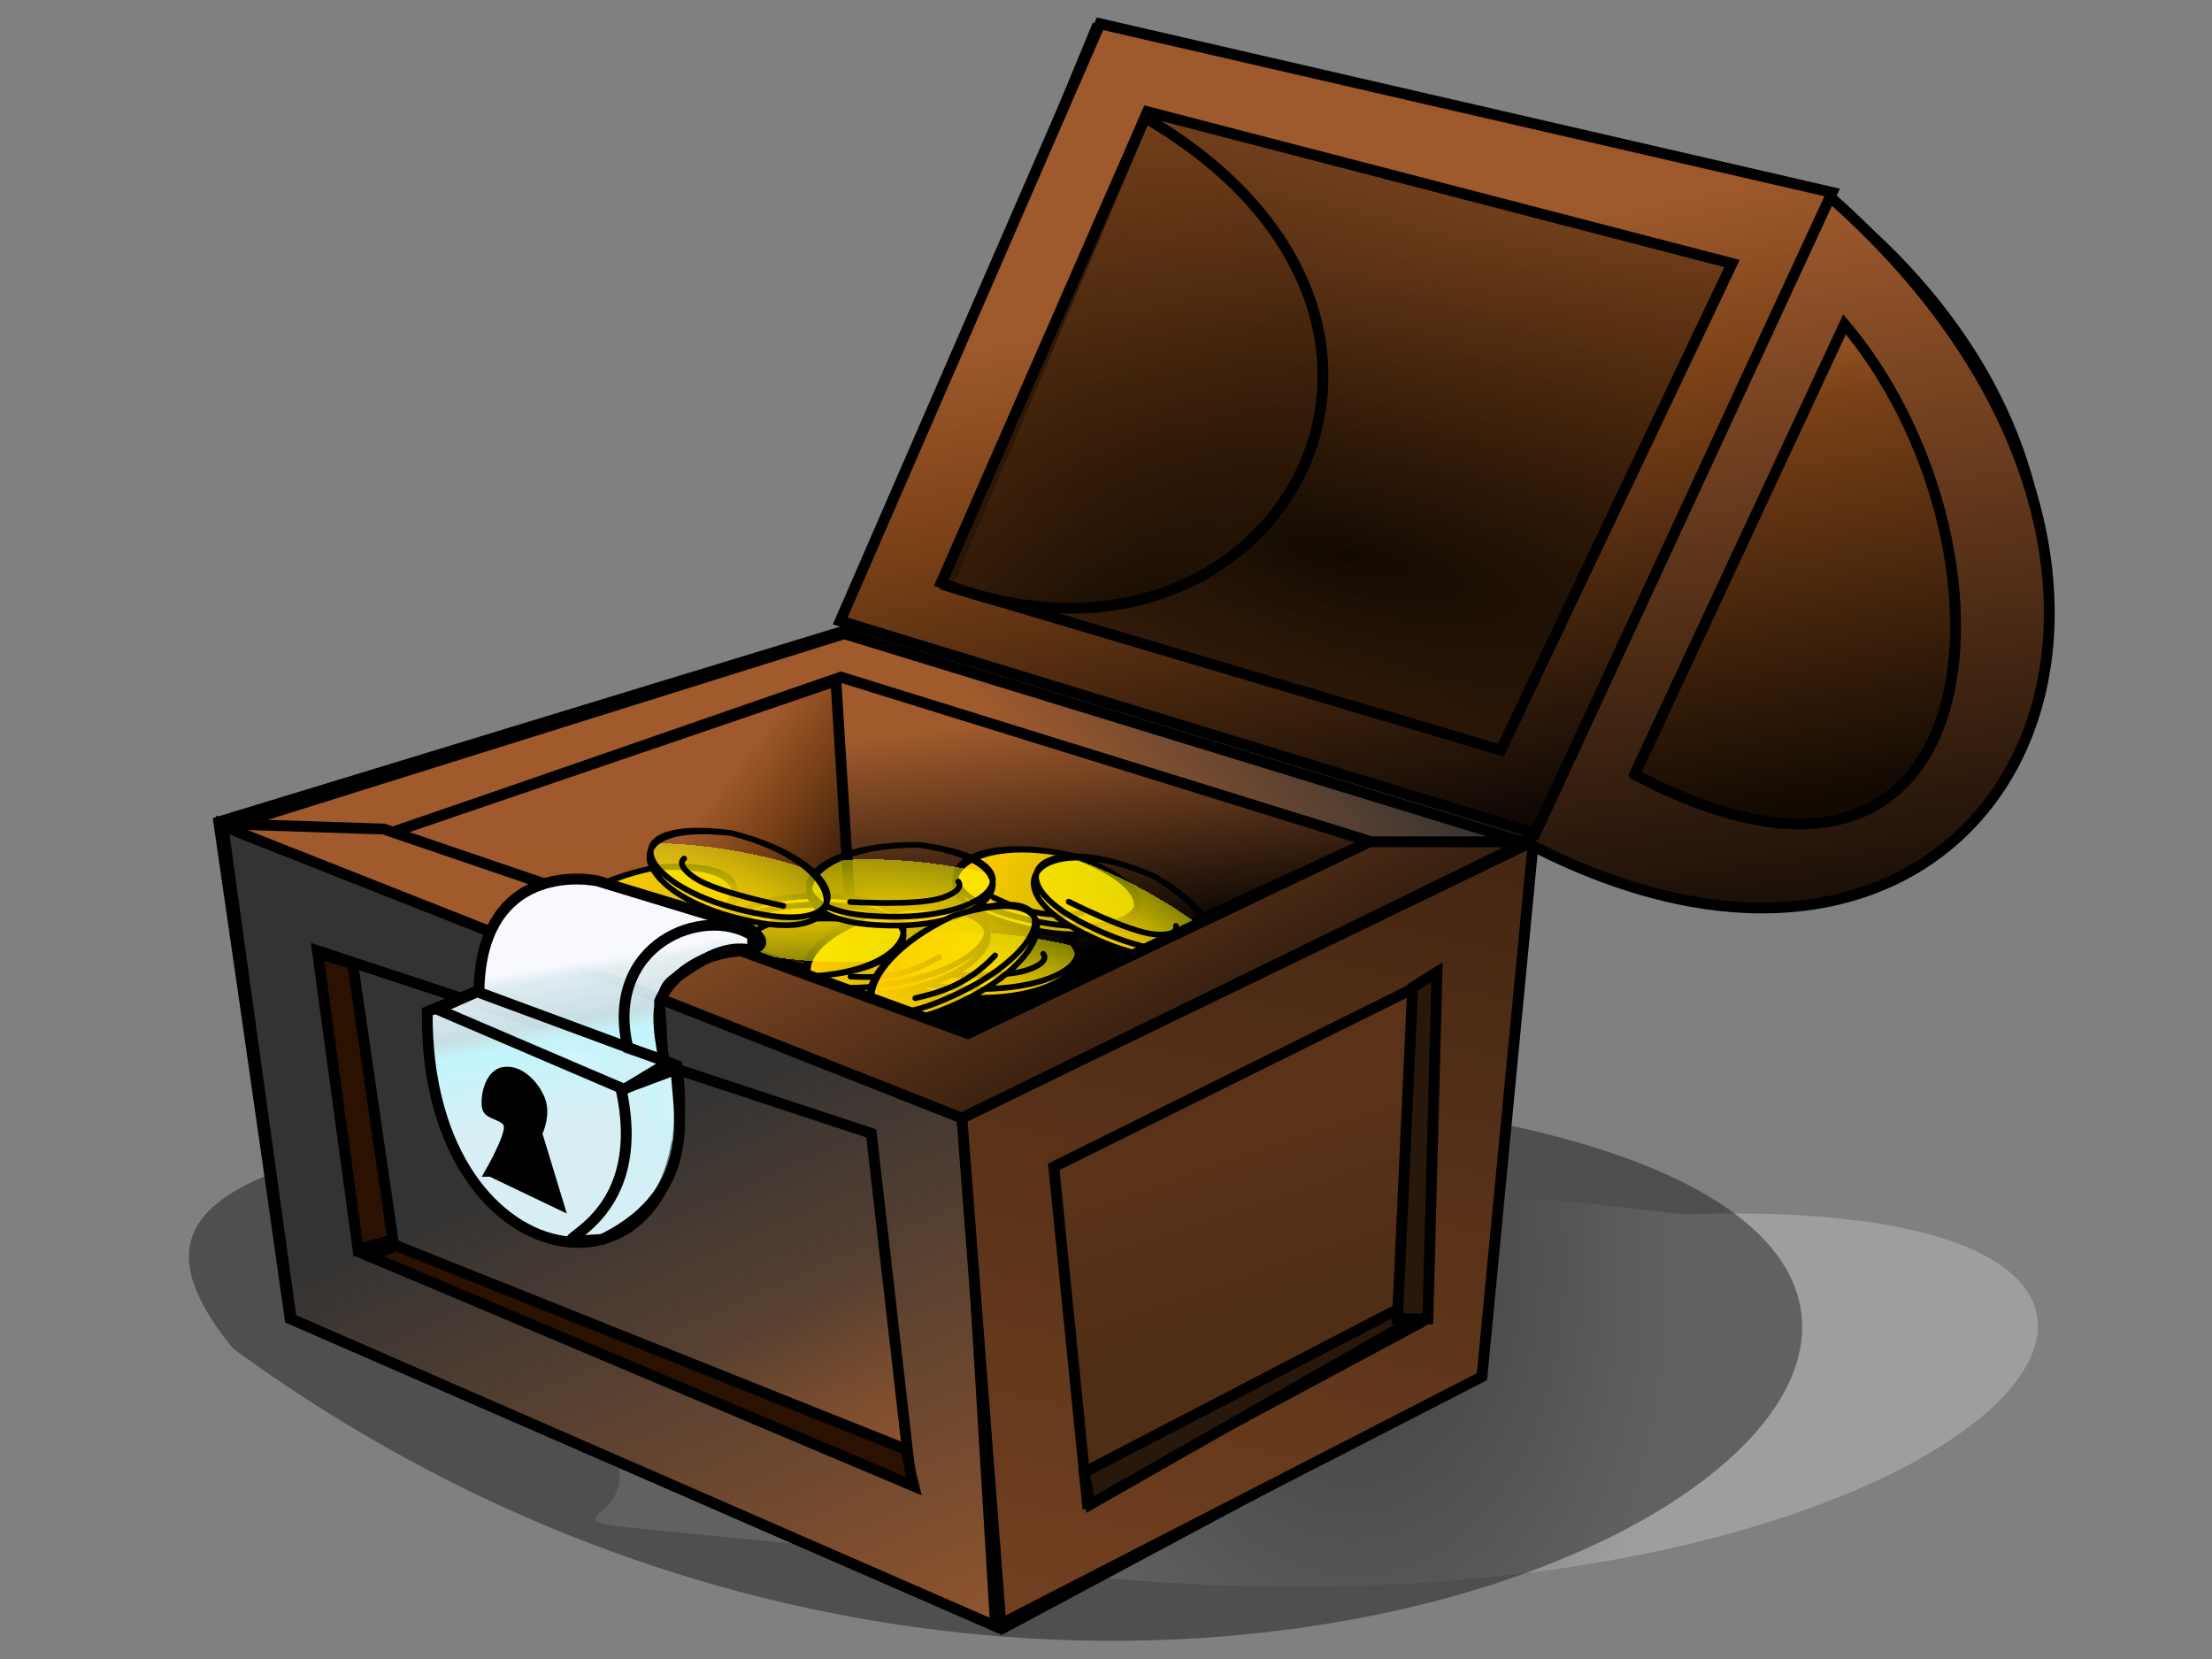 <?xml version="1.0" encoding="UTF-8" standalone="no"?>
<!-- Created with Inkscape (http://www.inkscape.org/) -->

<svg
   xmlns:dc="http://purl.org/dc/elements/1.1/"
   xmlns:cc="http://creativecommons.org/ns#"
   xmlns:rdf="http://www.w3.org/1999/02/22-rdf-syntax-ns#"
   xmlns:svg="http://www.w3.org/2000/svg"
   xmlns="http://www.w3.org/2000/svg"
   xmlns:xlink="http://www.w3.org/1999/xlink"
   xmlns:sodipodi="http://sodipodi.sourceforge.net/DTD/sodipodi-0.dtd"
   xmlns:inkscape="http://www.inkscape.org/namespaces/inkscape"
   width="800"
   height="600"
   id="svg5152"
   version="1.1"
   inkscape:version="0.48.2 r9819"
   sodipodi:docname="LogoScha.svg">
  <rect width="100%" height="100%" fill="#808080" stroke="none"/>
  <defs
     id="definitions">
    <linearGradient
       id="linearGradient4230">
      <stop
         style="stop-color:black;stop-opacity:1"
         offset="0"
         id="stop4232" />
      <stop
         style="stop-color:white;stop-opacity:1"
         offset="1"
         id="stop4234" />
    </linearGradient>
    <linearGradient
       inkscape:collect="always"
       id="linearGradient3900">
      <stop
         style="stop-color:#a05a2c;stop-opacity:1;"
         offset="0"
         id="stop3902" />
      <stop
         style="stop-color:#a05a2c;stop-opacity:0;"
         offset="1"
         id="stop3904" />
    </linearGradient>
    <linearGradient
       inkscape:collect="always"
       id="linearGradient3868">
      <stop
         style="stop-color:#a05a2c;stop-opacity:1;"
         offset="0"
         id="stop3870" />
      <stop
         style="stop-color:#3b2110;stop-opacity:1"
         offset="1"
         id="stop3872" />
    </linearGradient>
    <linearGradient
       inkscape:collect="always"
       id="linearGradient3876">
      <stop
         style="stop-color:#593218;stop-opacity:1"
         offset="0"
         id="stop3878" />
      <stop
         style="stop-color:#502e15;stop-opacity:1"
         offset="1"
         id="stop3880" />
    </linearGradient>
    <linearGradient
       inkscape:collect="always"
       id="linearGradient3892">
      <stop
         style="stop-color:#a05a2c;stop-opacity:1;"
         offset="0"
         id="stop3894" />
      <stop
         style="stop-color:#a05a2c;stop-opacity:0;"
         offset="1"
         id="stop3896" />
    </linearGradient>
    <linearGradient
       inkscape:collect="always"
       id="linearGradient3852">
      <stop
         style="stop-color:#a05a2c;stop-opacity:1;"
         offset="0"
         id="stop3854" />
      <stop
         style="stop-color:#a05a2c;stop-opacity:0;"
         offset="1"
         id="stop3856" />
    </linearGradient>
    <linearGradient
       inkscape:collect="always"
       id="linearGradient3844">
      <stop
         style="stop-color:#a05a2c;stop-opacity:1;"
         offset="0"
         id="stop3846" />
      <stop
         style="stop-color:black;stop-opacity:1"
         offset="1"
         id="stop3848" />
    </linearGradient>
    <linearGradient
       id="linearGradient3950">
      <stop
         style="stop-color:#000002;stop-opacity:1;"
         offset="0"
         id="stop3952" />
      <stop
         style="stop-color:#7a4116;stop-opacity:1;"
         offset="0.701"
         id="stop3954" />
      <stop
         id="stop3956"
         offset="1"
         style="stop-color:#a05a2c;stop-opacity:0.983;" />
    </linearGradient>
    <linearGradient
       id="linearGradient4098">
      <stop
         style="stop-color:#ffcb00;stop-opacity:1;"
         offset="0"
         id="stop4100" />
      <stop
         id="stop4110"
         offset="1"
         style="stop-color:yellow;stop-opacity:0.498;" />
      <stop
         style="stop-color:yellow;stop-opacity:0;"
         offset="1"
         id="stop4102" />
    </linearGradient>
    <linearGradient
       id="linearGradient4116">
      <stop
         id="stop4118"
         offset="0"
         style="stop-color:#ffcb00;stop-opacity:1;" />
      <stop
         style="stop-color:yellow;stop-opacity:0.498;"
         offset="1"
         id="stop4120" />
      <stop
         id="stop4122"
         offset="1"
         style="stop-color:yellow;stop-opacity:1" />
    </linearGradient>
    <linearGradient
       id="linearGradient4670">
      <stop
         id="stop4672"
         offset="0"
         style="stop-color:#ffcb00;stop-opacity:1;" />
      <stop
         style="stop-color:yellow;stop-opacity:0.498;"
         offset="1"
         id="stop4674" />
      <stop
         id="stop4676"
         offset="1"
         style="stop-color:yellow;stop-opacity:1" />
    </linearGradient>
    <linearGradient
       id="linearGradient4679">
      <stop
         style="stop-color:#ffcb00;stop-opacity:1;"
         offset="0"
         id="stop4681" />
      <stop
         id="stop4683"
         offset="1"
         style="stop-color:yellow;stop-opacity:0.498;" />
      <stop
         style="stop-color:yellow;stop-opacity:0;"
         offset="1"
         id="stop4685" />
    </linearGradient>
    <linearGradient
       id="linearGradient4688">
      <stop
         id="stop4690"
         offset="0"
         style="stop-color:#ffcb00;stop-opacity:1;" />
      <stop
         style="stop-color:yellow;stop-opacity:0.498;"
         offset="1"
         id="stop4692" />
      <stop
         id="stop4694"
         offset="1"
         style="stop-color:yellow;stop-opacity:1" />
    </linearGradient>
    <linearGradient
       id="linearGradient4697">
      <stop
         style="stop-color:#ffcb00;stop-opacity:1;"
         offset="0"
         id="stop4699" />
      <stop
         id="stop4701"
         offset="1"
         style="stop-color:yellow;stop-opacity:0.498;" />
      <stop
         style="stop-color:yellow;stop-opacity:0;"
         offset="1"
         id="stop4703" />
    </linearGradient>
    <linearGradient
       id="linearGradient4706">
      <stop
         id="stop4708"
         offset="0"
         style="stop-color:#ffcb00;stop-opacity:1;" />
      <stop
         style="stop-color:yellow;stop-opacity:0.498;"
         offset="1"
         id="stop4710" />
      <stop
         id="stop4712"
         offset="1"
         style="stop-color:yellow;stop-opacity:1" />
    </linearGradient>
    <linearGradient
       id="linearGradient4715">
      <stop
         style="stop-color:#ffcb00;stop-opacity:1;"
         offset="0"
         id="stop4717" />
      <stop
         id="stop4719"
         offset="1"
         style="stop-color:yellow;stop-opacity:0.498;" />
      <stop
         style="stop-color:yellow;stop-opacity:0;"
         offset="1"
         id="stop4721" />
    </linearGradient>
    <linearGradient
       id="linearGradient4724">
      <stop
         style="stop-color:#ffcb00;stop-opacity:1;"
         offset="0"
         id="stop4726" />
      <stop
         id="stop4728"
         offset="1"
         style="stop-color:yellow;stop-opacity:0.498;" />
      <stop
         style="stop-color:yellow;stop-opacity:0;"
         offset="1"
         id="stop4730" />
    </linearGradient>
    <linearGradient
       id="linearGradient4740">
      <stop
         style="stop-color:#000002;stop-opacity:1;"
         offset="0"
         id="stop4742" />
      <stop
         style="stop-color:#7a4116;stop-opacity:1;"
         offset="0.701"
         id="stop4744" />
      <stop
         id="stop4746"
         offset="1"
         style="stop-color:#a05a2c;stop-opacity:0.983;" />
    </linearGradient>
    <linearGradient
       id="linearGradient3932">
      <stop
         style="stop-color:#130a02;stop-opacity:1;"
         offset="0"
         id="stop3934" />
      <stop
         style="stop-color:#7a4116;stop-opacity:0.257"
         offset="1"
         id="stop3936" />
      <stop
         id="stop3938"
         offset="1"
         style="stop-color:#442613;stop-opacity:0.983;" />
    </linearGradient>
    <linearGradient
       id="linearGradient3998">
      <stop
         id="stop4000"
         offset="0"
         style="stop-color:#130a02;stop-opacity:1;" />
      <stop
         id="stop4002"
         offset="0.784"
         style="stop-color:#7a4116;stop-opacity:0.257" />
      <stop
         style="stop-color:#442613;stop-opacity:0.983;"
         offset="1"
         id="stop4004" />
    </linearGradient>
    <linearGradient
       id="linearGradient3942">
      <stop
         style="stop-color:#130a02;stop-opacity:1;"
         offset="0"
         id="stop3944" />
      <stop
         style="stop-color:#7a4116;stop-opacity:1;"
         offset="0.807"
         id="stop3946" />
      <stop
         id="stop3948"
         offset="1"
         style="stop-color:#a05a2c;stop-opacity:0.983;" />
    </linearGradient>
    <linearGradient
       id="linearGradient4026">
      <stop
         style="stop-color:#f8f9ff;stop-opacity:1;"
         offset="0"
         id="stop4028" />
      <stop
         id="stop4108"
         offset="0.084"
         style="stop-color:#eaf8fe;stop-opacity:0.937;" />
      <stop
         id="stop4106"
         offset="0.369"
         style="stop-color:#ddf7fd;stop-opacity:0.875;" />
      <stop
         id="stop4036"
         offset="0.486"
         style="stop-color:#c2f6fc;stop-opacity:1" />
      <stop
         id="stop4034"
         offset="0.644"
         style="stop-color:#c9f3f9;stop-opacity:1" />
      <stop
         style="stop-color:#d7eef4;stop-opacity:1"
         offset="1"
         id="stop4030" />
    </linearGradient>
    <linearGradient
       id="linearGradient4056">
      <stop
         id="stop4058"
         offset="0"
         style="stop-color:#f8f9ff;stop-opacity:0" />
      <stop
         style="stop-color:#c2f6fc;stop-opacity:0.749;"
         offset="0.334"
         id="stop4060" />
      <stop
         style="stop-color:#c9f3f9;stop-opacity:0.498;"
         offset="0.334"
         id="stop4062" />
      <stop
         id="stop4064"
         offset="1"
         style="stop-color:#d7eef4;stop-opacity:0;" />
    </linearGradient>
    <linearGradient
       id="linearGradient4074">
      <stop
         style="stop-color:#f8f9ff;stop-opacity:0"
         offset="0"
         id="stop4076" />
      <stop
         id="stop4078"
         offset="0.334"
         style="stop-color:#c2f6fc;stop-opacity:0.749;" />
      <stop
         id="stop4080"
         offset="0.334"
         style="stop-color:#c9f3f9;stop-opacity:0.498;" />
      <stop
         style="stop-color:#d7eef4;stop-opacity:0;"
         offset="1"
         id="stop4082" />
    </linearGradient>
    <linearGradient
       id="linearGradient4230-8">
      <stop
         style="stop-color:black;stop-opacity:1"
         offset="0"
         id="stop4232-4" />
      <stop
         style="stop-color:white;stop-opacity:1"
         offset="1"
         id="stop4234-1" />
    </linearGradient>
    <linearGradient
       id="linearGradient3950-9">
      <stop
         style="stop-color:#000002;stop-opacity:1;"
         offset="0"
         id="stop3952-6" />
      <stop
         style="stop-color:#7a4116;stop-opacity:1;"
         offset="0.701"
         id="stop3954-8" />
      <stop
         id="stop3956-3"
         offset="1"
         style="stop-color:#a05a2c;stop-opacity:0.983;" />
    </linearGradient>
    <linearGradient
       id="linearGradient4098-8">
      <stop
         style="stop-color:#ffcb00;stop-opacity:1;"
         offset="0"
         id="stop4100-4" />
      <stop
         id="stop4110-9"
         offset="1"
         style="stop-color:yellow;stop-opacity:0.498;" />
      <stop
         style="stop-color:yellow;stop-opacity:0;"
         offset="1"
         id="stop4102-9" />
    </linearGradient>
    <linearGradient
       id="linearGradient4116-5">
      <stop
         id="stop4118-5"
         offset="0"
         style="stop-color:#ffcb00;stop-opacity:1;" />
      <stop
         style="stop-color:yellow;stop-opacity:0.498;"
         offset="1"
         id="stop4120-3" />
      <stop
         id="stop4122-3"
         offset="1"
         style="stop-color:yellow;stop-opacity:1" />
    </linearGradient>
    <linearGradient
       id="linearGradient5542">
      <stop
         id="stop5544"
         offset="0"
         style="stop-color:#ffcb00;stop-opacity:1;" />
      <stop
         style="stop-color:yellow;stop-opacity:0.498;"
         offset="1"
         id="stop5546" />
      <stop
         id="stop5548"
         offset="1"
         style="stop-color:yellow;stop-opacity:1" />
    </linearGradient>
    <linearGradient
       id="linearGradient5551">
      <stop
         style="stop-color:#ffcb00;stop-opacity:1;"
         offset="0"
         id="stop5553" />
      <stop
         id="stop5555"
         offset="1"
         style="stop-color:yellow;stop-opacity:0.498;" />
      <stop
         style="stop-color:yellow;stop-opacity:0;"
         offset="1"
         id="stop5557" />
    </linearGradient>
    <linearGradient
       id="linearGradient5560">
      <stop
         id="stop5562"
         offset="0"
         style="stop-color:#ffcb00;stop-opacity:1;" />
      <stop
         style="stop-color:yellow;stop-opacity:0.498;"
         offset="1"
         id="stop5564" />
      <stop
         id="stop5566"
         offset="1"
         style="stop-color:yellow;stop-opacity:1" />
    </linearGradient>
    <linearGradient
       id="linearGradient5569">
      <stop
         style="stop-color:#ffcb00;stop-opacity:1;"
         offset="0"
         id="stop5571" />
      <stop
         id="stop5573"
         offset="1"
         style="stop-color:yellow;stop-opacity:0.498;" />
      <stop
         style="stop-color:yellow;stop-opacity:0;"
         offset="1"
         id="stop5575" />
    </linearGradient>
    <linearGradient
       id="linearGradient5578">
      <stop
         id="stop5580"
         offset="0"
         style="stop-color:#ffcb00;stop-opacity:1;" />
      <stop
         style="stop-color:yellow;stop-opacity:0.498;"
         offset="1"
         id="stop5582" />
      <stop
         id="stop5584"
         offset="1"
         style="stop-color:yellow;stop-opacity:1" />
    </linearGradient>
    <linearGradient
       id="linearGradient5587">
      <stop
         style="stop-color:#ffcb00;stop-opacity:1;"
         offset="0"
         id="stop5589" />
      <stop
         id="stop5591"
         offset="1"
         style="stop-color:yellow;stop-opacity:0.498;" />
      <stop
         style="stop-color:yellow;stop-opacity:0;"
         offset="1"
         id="stop5593" />
    </linearGradient>
    <linearGradient
       id="linearGradient5596">
      <stop
         style="stop-color:#ffcb00;stop-opacity:1;"
         offset="0"
         id="stop5598" />
      <stop
         id="stop5600"
         offset="1"
         style="stop-color:yellow;stop-opacity:0.498;" />
      <stop
         style="stop-color:yellow;stop-opacity:0;"
         offset="1"
         id="stop5602" />
    </linearGradient>
    <linearGradient
       id="linearGradient5612">
      <stop
         style="stop-color:#000002;stop-opacity:1;"
         offset="0"
         id="stop5614" />
      <stop
         style="stop-color:#7a4116;stop-opacity:1;"
         offset="0.701"
         id="stop5616" />
      <stop
         id="stop5618"
         offset="1"
         style="stop-color:#a05a2c;stop-opacity:0.983;" />
    </linearGradient>
    <linearGradient
       id="linearGradient3932-8">
      <stop
         style="stop-color:#130a02;stop-opacity:1;"
         offset="0"
         id="stop3934-1" />
      <stop
         style="stop-color:#7a4116;stop-opacity:0.257"
         offset="1"
         id="stop3936-9" />
      <stop
         id="stop3938-8"
         offset="1"
         style="stop-color:#442613;stop-opacity:0.983;" />
    </linearGradient>
    <linearGradient
       id="linearGradient3998-7">
      <stop
         id="stop4000-2"
         offset="0"
         style="stop-color:#130a02;stop-opacity:1;" />
      <stop
         id="stop4002-2"
         offset="0.784"
         style="stop-color:#7a4116;stop-opacity:0.257" />
      <stop
         style="stop-color:#442613;stop-opacity:0.983;"
         offset="1"
         id="stop4004-8" />
    </linearGradient>
    <linearGradient
       id="linearGradient3942-8">
      <stop
         style="stop-color:#130a02;stop-opacity:1;"
         offset="0"
         id="stop3944-9" />
      <stop
         style="stop-color:#7a4116;stop-opacity:1;"
         offset="0.807"
         id="stop3946-0" />
      <stop
         id="stop3948-7"
         offset="1"
         style="stop-color:#a05a2c;stop-opacity:0.983;" />
    </linearGradient>
    <linearGradient
       id="linearGradient4026-5">
      <stop
         style="stop-color:#f8f9ff;stop-opacity:1;"
         offset="0"
         id="stop4028-8" />
      <stop
         id="stop4108-6"
         offset="0.084"
         style="stop-color:#eaf8fe;stop-opacity:0.937;" />
      <stop
         id="stop4106-1"
         offset="0.369"
         style="stop-color:#ddf7fd;stop-opacity:0.875;" />
      <stop
         id="stop4036-2"
         offset="0.486"
         style="stop-color:#c2f6fc;stop-opacity:1" />
      <stop
         id="stop4034-4"
         offset="0.644"
         style="stop-color:#c9f3f9;stop-opacity:1" />
      <stop
         style="stop-color:#d7eef4;stop-opacity:1"
         offset="1"
         id="stop4030-2" />
    </linearGradient>
    <linearGradient
       id="linearGradient4056-8">
      <stop
         id="stop4058-6"
         offset="0"
         style="stop-color:#f8f9ff;stop-opacity:0" />
      <stop
         style="stop-color:#c2f6fc;stop-opacity:0.749;"
         offset="0.334"
         id="stop4060-2" />
      <stop
         style="stop-color:#c9f3f9;stop-opacity:0.498;"
         offset="0.334"
         id="stop4062-6" />
      <stop
         id="stop4064-5"
         offset="1"
         style="stop-color:#d7eef4;stop-opacity:0;" />
    </linearGradient>
    <linearGradient
       id="linearGradient4074-9">
      <stop
         style="stop-color:#f8f9ff;stop-opacity:0"
         offset="0"
         id="stop4076-2" />
      <stop
         id="stop4078-4"
         offset="0.334"
         style="stop-color:#c2f6fc;stop-opacity:0.749;" />
      <stop
         id="stop4080-6"
         offset="0.334"
         style="stop-color:#c9f3f9;stop-opacity:0.498;" />
      <stop
         style="stop-color:#d7eef4;stop-opacity:0;"
         offset="1"
         id="stop4082-1" />
    </linearGradient>
    <linearGradient
       id="linearGradient4230-9">
      <stop
         style="stop-color:black;stop-opacity:1"
         offset="0"
         id="stop4232-8" />
      <stop
         style="stop-color:white;stop-opacity:1"
         offset="1"
         id="stop4234-2" />
    </linearGradient>
    <linearGradient
       id="linearGradient3950-8">
      <stop
         style="stop-color:#000002;stop-opacity:1;"
         offset="0"
         id="stop3952-2" />
      <stop
         style="stop-color:#7a4116;stop-opacity:1;"
         offset="0.701"
         id="stop3954-5" />
      <stop
         id="stop3956-4"
         offset="1"
         style="stop-color:#a05a2c;stop-opacity:0.983;" />
    </linearGradient>
    <linearGradient
       id="linearGradient4098-6">
      <stop
         style="stop-color:#ffcb00;stop-opacity:1;"
         offset="0"
         id="stop4100-1" />
      <stop
         id="stop4110-6"
         offset="1"
         style="stop-color:yellow;stop-opacity:0.498;" />
      <stop
         style="stop-color:yellow;stop-opacity:0;"
         offset="1"
         id="stop4102-3" />
    </linearGradient>
    <linearGradient
       id="linearGradient4116-55">
      <stop
         id="stop4118-3"
         offset="0"
         style="stop-color:#ffcb00;stop-opacity:1;" />
      <stop
         style="stop-color:yellow;stop-opacity:0.498;"
         offset="1"
         id="stop4120-2" />
      <stop
         id="stop4122-8"
         offset="1"
         style="stop-color:yellow;stop-opacity:1" />
    </linearGradient>
    <linearGradient
       id="linearGradient5542-5">
      <stop
         id="stop5544-3"
         offset="0"
         style="stop-color:#ffcb00;stop-opacity:1;" />
      <stop
         style="stop-color:yellow;stop-opacity:0.498;"
         offset="1"
         id="stop5546-6" />
      <stop
         id="stop5548-1"
         offset="1"
         style="stop-color:yellow;stop-opacity:1" />
    </linearGradient>
    <linearGradient
       id="linearGradient5551-6">
      <stop
         style="stop-color:#ffcb00;stop-opacity:1;"
         offset="0"
         id="stop5553-2" />
      <stop
         id="stop5555-1"
         offset="1"
         style="stop-color:yellow;stop-opacity:0.498;" />
      <stop
         style="stop-color:yellow;stop-opacity:0;"
         offset="1"
         id="stop5557-4" />
    </linearGradient>
    <linearGradient
       id="linearGradient5560-2">
      <stop
         id="stop5562-9"
         offset="0"
         style="stop-color:#ffcb00;stop-opacity:1;" />
      <stop
         style="stop-color:yellow;stop-opacity:0.498;"
         offset="1"
         id="stop5564-1" />
      <stop
         id="stop5566-5"
         offset="1"
         style="stop-color:yellow;stop-opacity:1" />
    </linearGradient>
    <linearGradient
       id="linearGradient5569-3">
      <stop
         style="stop-color:#ffcb00;stop-opacity:1;"
         offset="0"
         id="stop5571-6" />
      <stop
         id="stop5573-4"
         offset="1"
         style="stop-color:yellow;stop-opacity:0.498;" />
      <stop
         style="stop-color:yellow;stop-opacity:0;"
         offset="1"
         id="stop5575-9" />
    </linearGradient>
    <linearGradient
       id="linearGradient5578-9">
      <stop
         id="stop5580-3"
         offset="0"
         style="stop-color:#ffcb00;stop-opacity:1;" />
      <stop
         style="stop-color:yellow;stop-opacity:0.498;"
         offset="1"
         id="stop5582-4" />
      <stop
         id="stop5584-4"
         offset="1"
         style="stop-color:yellow;stop-opacity:1" />
    </linearGradient>
    <linearGradient
       id="linearGradient5587-9">
      <stop
         style="stop-color:#ffcb00;stop-opacity:1;"
         offset="0"
         id="stop5589-6" />
      <stop
         id="stop5591-3"
         offset="1"
         style="stop-color:yellow;stop-opacity:0.498;" />
      <stop
         style="stop-color:yellow;stop-opacity:0;"
         offset="1"
         id="stop5593-4" />
    </linearGradient>
    <linearGradient
       id="linearGradient5596-8">
      <stop
         style="stop-color:#ffcb00;stop-opacity:1;"
         offset="0"
         id="stop5598-8" />
      <stop
         id="stop5600-7"
         offset="1"
         style="stop-color:yellow;stop-opacity:0.498;" />
      <stop
         style="stop-color:yellow;stop-opacity:0;"
         offset="1"
         id="stop5602-5" />
    </linearGradient>
    <linearGradient
       id="linearGradient5612-5">
      <stop
         style="stop-color:#000002;stop-opacity:1;"
         offset="0"
         id="stop5614-7" />
      <stop
         style="stop-color:#7a4116;stop-opacity:1;"
         offset="0.701"
         id="stop5616-4" />
      <stop
         id="stop5618-4"
         offset="1"
         style="stop-color:#a05a2c;stop-opacity:0.983;" />
    </linearGradient>
    <linearGradient
       id="linearGradient3932-4">
      <stop
         style="stop-color:#130a02;stop-opacity:1;"
         offset="0"
         id="stop3934-4" />
      <stop
         style="stop-color:#7a4116;stop-opacity:0.257"
         offset="1"
         id="stop3936-2" />
      <stop
         id="stop3938-9"
         offset="1"
         style="stop-color:#442613;stop-opacity:0.983;" />
    </linearGradient>
    <linearGradient
       id="linearGradient3998-0">
      <stop
         id="stop4000-7"
         offset="0"
         style="stop-color:#130a02;stop-opacity:1;" />
      <stop
         id="stop4002-7"
         offset="0.784"
         style="stop-color:#7a4116;stop-opacity:0.257" />
      <stop
         style="stop-color:#442613;stop-opacity:0.983;"
         offset="1"
         id="stop4004-87" />
    </linearGradient>
    <linearGradient
       id="linearGradient3942-0">
      <stop
         style="stop-color:#130a02;stop-opacity:1;"
         offset="0"
         id="stop3944-3" />
      <stop
         style="stop-color:#7a4116;stop-opacity:1;"
         offset="0.807"
         id="stop3946-8" />
      <stop
         id="stop3948-2"
         offset="1"
         style="stop-color:#a05a2c;stop-opacity:0.983;" />
    </linearGradient>
    <linearGradient
       id="linearGradient4026-0">
      <stop
         style="stop-color:#f8f9ff;stop-opacity:1;"
         offset="0"
         id="stop4028-3" />
      <stop
         id="stop4108-7"
         offset="0.084"
         style="stop-color:#eaf8fe;stop-opacity:0.937;" />
      <stop
         id="stop4106-2"
         offset="0.369"
         style="stop-color:#ddf7fd;stop-opacity:0.875;" />
      <stop
         id="stop4036-9"
         offset="0.486"
         style="stop-color:#c2f6fc;stop-opacity:1" />
      <stop
         id="stop4034-7"
         offset="0.644"
         style="stop-color:#c9f3f9;stop-opacity:1" />
      <stop
         style="stop-color:#d7eef4;stop-opacity:1"
         offset="1"
         id="stop4030-5" />
    </linearGradient>
    <linearGradient
       id="linearGradient4056-4">
      <stop
         id="stop4058-3"
         offset="0"
         style="stop-color:#f8f9ff;stop-opacity:0" />
      <stop
         style="stop-color:#c2f6fc;stop-opacity:0.749;"
         offset="0.334"
         id="stop4060-21" />
      <stop
         style="stop-color:#c9f3f9;stop-opacity:0.498;"
         offset="0.334"
         id="stop4062-1" />
      <stop
         id="stop4064-3"
         offset="1"
         style="stop-color:#d7eef4;stop-opacity:0;" />
    </linearGradient>
    <linearGradient
       id="linearGradient4074-5">
      <stop
         style="stop-color:#f8f9ff;stop-opacity:0"
         offset="0"
         id="stop4076-3" />
      <stop
         id="stop4078-5"
         offset="0.334"
         style="stop-color:#c2f6fc;stop-opacity:0.749;" />
      <stop
         id="stop4080-1"
         offset="0.334"
         style="stop-color:#c9f3f9;stop-opacity:0.498;" />
      <stop
         style="stop-color:#d7eef4;stop-opacity:0;"
         offset="1"
         id="stop4082-2" />
    </linearGradient>
    <linearGradient
       id="linearGradient4230-92">
      <stop
         style="stop-color:black;stop-opacity:1"
         offset="0"
         id="stop4232-0" />
      <stop
         style="stop-color:white;stop-opacity:1"
         offset="1"
         id="stop4234-7" />
    </linearGradient>
    <linearGradient
       id="linearGradient3950-5">
      <stop
         style="stop-color:#000002;stop-opacity:1;"
         offset="0"
         id="stop3952-5" />
      <stop
         style="stop-color:#7a4116;stop-opacity:1;"
         offset="0.701"
         id="stop3954-4" />
      <stop
         id="stop3956-0"
         offset="1"
         style="stop-color:#a05a2c;stop-opacity:0.983;" />
    </linearGradient>
    <linearGradient
       id="linearGradient4098-60">
      <stop
         style="stop-color:#ffcb00;stop-opacity:1;"
         offset="0"
         id="stop4100-6" />
      <stop
         id="stop4110-1"
         offset="1"
         style="stop-color:yellow;stop-opacity:0.498;" />
      <stop
         style="stop-color:yellow;stop-opacity:0;"
         offset="1"
         id="stop4102-1" />
    </linearGradient>
    <linearGradient
       id="linearGradient4116-7">
      <stop
         id="stop4118-30"
         offset="0"
         style="stop-color:#ffcb00;stop-opacity:1;" />
      <stop
         style="stop-color:yellow;stop-opacity:0.498;"
         offset="1"
         id="stop4120-0" />
      <stop
         id="stop4122-4"
         offset="1"
         style="stop-color:yellow;stop-opacity:1" />
    </linearGradient>
    <linearGradient
       id="linearGradient6406">
      <stop
         id="stop6408"
         offset="0"
         style="stop-color:#ffcb00;stop-opacity:1;" />
      <stop
         style="stop-color:yellow;stop-opacity:0.498;"
         offset="1"
         id="stop6410" />
      <stop
         id="stop6412"
         offset="1"
         style="stop-color:yellow;stop-opacity:1" />
    </linearGradient>
    <linearGradient
       id="linearGradient6415">
      <stop
         style="stop-color:#ffcb00;stop-opacity:1;"
         offset="0"
         id="stop6417" />
      <stop
         id="stop6419"
         offset="1"
         style="stop-color:yellow;stop-opacity:0.498;" />
      <stop
         style="stop-color:yellow;stop-opacity:0;"
         offset="1"
         id="stop6421" />
    </linearGradient>
    <linearGradient
       id="linearGradient6424">
      <stop
         id="stop6426"
         offset="0"
         style="stop-color:#ffcb00;stop-opacity:1;" />
      <stop
         style="stop-color:yellow;stop-opacity:0.498;"
         offset="1"
         id="stop6428" />
      <stop
         id="stop6430"
         offset="1"
         style="stop-color:yellow;stop-opacity:1" />
    </linearGradient>
    <linearGradient
       id="linearGradient6433">
      <stop
         style="stop-color:#ffcb00;stop-opacity:1;"
         offset="0"
         id="stop6435" />
      <stop
         id="stop6437"
         offset="1"
         style="stop-color:yellow;stop-opacity:0.498;" />
      <stop
         style="stop-color:yellow;stop-opacity:0;"
         offset="1"
         id="stop6439" />
    </linearGradient>
    <linearGradient
       id="linearGradient6442">
      <stop
         id="stop6444"
         offset="0"
         style="stop-color:#ffcb00;stop-opacity:1;" />
      <stop
         style="stop-color:yellow;stop-opacity:0.498;"
         offset="1"
         id="stop6446" />
      <stop
         id="stop6448"
         offset="1"
         style="stop-color:yellow;stop-opacity:1" />
    </linearGradient>
    <linearGradient
       id="linearGradient6451">
      <stop
         style="stop-color:#ffcb00;stop-opacity:1;"
         offset="0"
         id="stop6453" />
      <stop
         id="stop6455"
         offset="1"
         style="stop-color:yellow;stop-opacity:0.498;" />
      <stop
         style="stop-color:yellow;stop-opacity:0;"
         offset="1"
         id="stop6457" />
    </linearGradient>
    <linearGradient
       id="linearGradient6460">
      <stop
         style="stop-color:#ffcb00;stop-opacity:1;"
         offset="0"
         id="stop6462" />
      <stop
         id="stop6464"
         offset="1"
         style="stop-color:yellow;stop-opacity:0.498;" />
      <stop
         style="stop-color:yellow;stop-opacity:0;"
         offset="1"
         id="stop6466" />
    </linearGradient>
    <linearGradient
       id="linearGradient6476">
      <stop
         style="stop-color:#000002;stop-opacity:1;"
         offset="0"
         id="stop6478" />
      <stop
         style="stop-color:#7a4116;stop-opacity:1;"
         offset="0.701"
         id="stop6480" />
      <stop
         id="stop6482"
         offset="1"
         style="stop-color:#a05a2c;stop-opacity:0.983;" />
    </linearGradient>
    <linearGradient
       id="linearGradient3932-0">
      <stop
         style="stop-color:#130a02;stop-opacity:1;"
         offset="0"
         id="stop3934-8" />
      <stop
         style="stop-color:#7a4116;stop-opacity:0.257"
         offset="1"
         id="stop3936-93" />
      <stop
         id="stop3938-0"
         offset="1"
         style="stop-color:#442613;stop-opacity:0.983;" />
    </linearGradient>
    <linearGradient
       id="linearGradient3998-4">
      <stop
         id="stop4000-78"
         offset="0"
         style="stop-color:#130a02;stop-opacity:1;" />
      <stop
         id="stop4002-3"
         offset="0.784"
         style="stop-color:#7a4116;stop-opacity:0.257" />
      <stop
         style="stop-color:#442613;stop-opacity:0.983;"
         offset="1"
         id="stop4004-7" />
    </linearGradient>
    <linearGradient
       id="linearGradient3942-00">
      <stop
         style="stop-color:#130a02;stop-opacity:1;"
         offset="0"
         id="stop3944-8" />
      <stop
         style="stop-color:#7a4116;stop-opacity:1;"
         offset="0.807"
         id="stop3946-3" />
      <stop
         id="stop3948-4"
         offset="1"
         style="stop-color:#a05a2c;stop-opacity:0.983;" />
    </linearGradient>
    <linearGradient
       id="linearGradient4026-56">
      <stop
         style="stop-color:#f8f9ff;stop-opacity:1;"
         offset="0"
         id="stop4028-2" />
      <stop
         id="stop4108-0"
         offset="0.084"
         style="stop-color:#eaf8fe;stop-opacity:0.937;" />
      <stop
         id="stop4106-3"
         offset="0.369"
         style="stop-color:#ddf7fd;stop-opacity:0.875;" />
      <stop
         id="stop4036-5"
         offset="0.486"
         style="stop-color:#c2f6fc;stop-opacity:1" />
      <stop
         id="stop4034-6"
         offset="0.644"
         style="stop-color:#c9f3f9;stop-opacity:1" />
      <stop
         style="stop-color:#d7eef4;stop-opacity:1"
         offset="1"
         id="stop4030-6" />
    </linearGradient>
    <linearGradient
       id="linearGradient4056-7">
      <stop
         id="stop4058-67"
         offset="0"
         style="stop-color:#f8f9ff;stop-opacity:0" />
      <stop
         style="stop-color:#c2f6fc;stop-opacity:0.749;"
         offset="0.334"
         id="stop4060-7" />
      <stop
         style="stop-color:#c9f3f9;stop-opacity:0.498;"
         offset="0.334"
         id="stop4062-19" />
      <stop
         id="stop4064-1"
         offset="1"
         style="stop-color:#d7eef4;stop-opacity:0;" />
    </linearGradient>
    <linearGradient
       id="linearGradient4074-2">
      <stop
         style="stop-color:#f8f9ff;stop-opacity:0"
         offset="0"
         id="stop4076-7" />
      <stop
         id="stop4078-2"
         offset="0.334"
         style="stop-color:#c2f6fc;stop-opacity:0.749;" />
      <stop
         id="stop4080-7"
         offset="0.334"
         style="stop-color:#c9f3f9;stop-opacity:0.498;" />
      <stop
         style="stop-color:#d7eef4;stop-opacity:0;"
         offset="1"
         id="stop4082-6" />
    </linearGradient>
    <linearGradient
       id="linearGradient4230-1">
      <stop
         style="stop-color:black;stop-opacity:1"
         offset="0"
         id="stop4232-06" />
      <stop
         style="stop-color:white;stop-opacity:1"
         offset="1"
         id="stop4234-4" />
    </linearGradient>
    <linearGradient
       id="linearGradient3950-6">
      <stop
         style="stop-color:#000002;stop-opacity:1;"
         offset="0"
         id="stop3952-3" />
      <stop
         style="stop-color:#7a4116;stop-opacity:1;"
         offset="0.701"
         id="stop3954-0" />
      <stop
         id="stop3956-35"
         offset="1"
         style="stop-color:#a05a2c;stop-opacity:0.983;" />
    </linearGradient>
    <linearGradient
       id="linearGradient4098-0">
      <stop
         style="stop-color:#ffcb00;stop-opacity:1;"
         offset="0"
         id="stop4100-7" />
      <stop
         id="stop4110-2"
         offset="1"
         style="stop-color:yellow;stop-opacity:0.498;" />
      <stop
         style="stop-color:yellow;stop-opacity:0;"
         offset="1"
         id="stop4102-2" />
    </linearGradient>
    <linearGradient
       id="linearGradient4116-9">
      <stop
         id="stop4118-1"
         offset="0"
         style="stop-color:#ffcb00;stop-opacity:1;" />
      <stop
         style="stop-color:yellow;stop-opacity:0.498;"
         offset="1"
         id="stop4120-08" />
      <stop
         id="stop4122-5"
         offset="1"
         style="stop-color:yellow;stop-opacity:1" />
    </linearGradient>
    <linearGradient
       id="linearGradient6406-7">
      <stop
         id="stop6408-9"
         offset="0"
         style="stop-color:#ffcb00;stop-opacity:1;" />
      <stop
         style="stop-color:yellow;stop-opacity:0.498;"
         offset="1"
         id="stop6410-0" />
      <stop
         id="stop6412-5"
         offset="1"
         style="stop-color:yellow;stop-opacity:1" />
    </linearGradient>
    <linearGradient
       id="linearGradient6415-1">
      <stop
         style="stop-color:#ffcb00;stop-opacity:1;"
         offset="0"
         id="stop6417-0" />
      <stop
         id="stop6419-4"
         offset="1"
         style="stop-color:yellow;stop-opacity:0.498;" />
      <stop
         style="stop-color:yellow;stop-opacity:0;"
         offset="1"
         id="stop6421-8" />
    </linearGradient>
    <linearGradient
       id="linearGradient6424-9">
      <stop
         id="stop6426-2"
         offset="0"
         style="stop-color:#ffcb00;stop-opacity:1;" />
      <stop
         style="stop-color:yellow;stop-opacity:0.498;"
         offset="1"
         id="stop6428-5" />
      <stop
         id="stop6430-4"
         offset="1"
         style="stop-color:yellow;stop-opacity:1" />
    </linearGradient>
    <linearGradient
       id="linearGradient6433-9">
      <stop
         style="stop-color:#ffcb00;stop-opacity:1;"
         offset="0"
         id="stop6435-5" />
      <stop
         id="stop6437-8"
         offset="1"
         style="stop-color:yellow;stop-opacity:0.498;" />
      <stop
         style="stop-color:yellow;stop-opacity:0;"
         offset="1"
         id="stop6439-2" />
    </linearGradient>
    <linearGradient
       id="linearGradient6442-9">
      <stop
         id="stop6444-6"
         offset="0"
         style="stop-color:#ffcb00;stop-opacity:1;" />
      <stop
         style="stop-color:yellow;stop-opacity:0.498;"
         offset="1"
         id="stop6446-1" />
      <stop
         id="stop6448-7"
         offset="1"
         style="stop-color:yellow;stop-opacity:1" />
    </linearGradient>
    <linearGradient
       id="linearGradient6451-1">
      <stop
         style="stop-color:#ffcb00;stop-opacity:1;"
         offset="0"
         id="stop6453-9" />
      <stop
         id="stop6455-0"
         offset="1"
         style="stop-color:yellow;stop-opacity:0.498;" />
      <stop
         style="stop-color:yellow;stop-opacity:0;"
         offset="1"
         id="stop6457-3" />
    </linearGradient>
    <linearGradient
       id="linearGradient6460-1">
      <stop
         style="stop-color:#ffcb00;stop-opacity:1;"
         offset="0"
         id="stop6462-7" />
      <stop
         id="stop6464-5"
         offset="1"
         style="stop-color:yellow;stop-opacity:0.498;" />
      <stop
         style="stop-color:yellow;stop-opacity:0;"
         offset="1"
         id="stop6466-3" />
    </linearGradient>
    <linearGradient
       id="linearGradient6476-1">
      <stop
         style="stop-color:#000002;stop-opacity:1;"
         offset="0"
         id="stop6478-2" />
      <stop
         style="stop-color:#7a4116;stop-opacity:1;"
         offset="0.701"
         id="stop6480-9" />
      <stop
         id="stop6482-0"
         offset="1"
         style="stop-color:#a05a2c;stop-opacity:0.983;" />
    </linearGradient>
    <linearGradient
       id="linearGradient3932-7">
      <stop
         style="stop-color:#130a02;stop-opacity:1;"
         offset="0"
         id="stop3934-45" />
      <stop
         style="stop-color:#7a4116;stop-opacity:0.257"
         offset="1"
         id="stop3936-6" />
      <stop
         id="stop3938-80"
         offset="1"
         style="stop-color:#442613;stop-opacity:0.983;" />
    </linearGradient>
    <linearGradient
       id="linearGradient3998-43">
      <stop
         id="stop4000-1"
         offset="0"
         style="stop-color:#130a02;stop-opacity:1;" />
      <stop
         id="stop4002-36"
         offset="0.784"
         style="stop-color:#7a4116;stop-opacity:0.257" />
      <stop
         style="stop-color:#442613;stop-opacity:0.983;"
         offset="1"
         id="stop4004-3" />
    </linearGradient>
    <linearGradient
       id="linearGradient3942-1">
      <stop
         style="stop-color:#130a02;stop-opacity:1;"
         offset="0"
         id="stop3944-90" />
      <stop
         style="stop-color:#7a4116;stop-opacity:1;"
         offset="0.807"
         id="stop3946-4" />
      <stop
         id="stop3948-29"
         offset="1"
         style="stop-color:#a05a2c;stop-opacity:0.983;" />
    </linearGradient>
    <linearGradient
       id="linearGradient4026-2">
      <stop
         style="stop-color:#f8f9ff;stop-opacity:1;"
         offset="0"
         id="stop4028-0" />
      <stop
         id="stop4108-5"
         offset="0.084"
         style="stop-color:#eaf8fe;stop-opacity:0.937;" />
      <stop
         id="stop4106-5"
         offset="0.369"
         style="stop-color:#ddf7fd;stop-opacity:0.875;" />
      <stop
         id="stop4036-93"
         offset="0.486"
         style="stop-color:#c2f6fc;stop-opacity:1" />
      <stop
         id="stop4034-2"
         offset="0.644"
         style="stop-color:#c9f3f9;stop-opacity:1" />
      <stop
         style="stop-color:#d7eef4;stop-opacity:1"
         offset="1"
         id="stop4030-8" />
    </linearGradient>
    <linearGradient
       id="linearGradient4056-48">
      <stop
         id="stop4058-1"
         offset="0"
         style="stop-color:#f8f9ff;stop-opacity:0" />
      <stop
         style="stop-color:#c2f6fc;stop-opacity:0.749;"
         offset="0.334"
         id="stop4060-4" />
      <stop
         style="stop-color:#c9f3f9;stop-opacity:0.498;"
         offset="0.334"
         id="stop4062-3" />
      <stop
         id="stop4064-55"
         offset="1"
         style="stop-color:#d7eef4;stop-opacity:0;" />
    </linearGradient>
    <linearGradient
       id="linearGradient4074-8">
      <stop
         style="stop-color:#f8f9ff;stop-opacity:0"
         offset="0"
         id="stop4076-9" />
      <stop
         id="stop4078-29"
         offset="0.334"
         style="stop-color:#c2f6fc;stop-opacity:0.749;" />
      <stop
         id="stop4080-5"
         offset="0.334"
         style="stop-color:#c9f3f9;stop-opacity:0.498;" />
      <stop
         style="stop-color:#d7eef4;stop-opacity:0;"
         offset="1"
         id="stop4082-9" />
    </linearGradient>
    <linearGradient
       inkscape:collect="always"
       xlink:href="#linearGradient3942"
       id="linearGradient7354"
       gradientUnits="userSpaceOnUse"
       gradientTransform="matrix(3.923,0,0,3.923,-262.373,156.048)"
       x1="239.464"
       y1="148.196"
       x2="231.559"
       y2="104.388" />
    <radialGradient
       inkscape:collect="always"
       xlink:href="#linearGradient3998"
       id="radialGradient7357"
       gradientUnits="userSpaceOnUse"
       gradientTransform="matrix(23.138,-15.752,6.266,9.204,-4291.397,2439.566)"
       cx="173.705"
       cy="106.73"
       fx="173.705"
       fy="106.73"
       r="18.097" />
    <radialGradient
       inkscape:collect="always"
       xlink:href="#linearGradient3932"
       id="radialGradient7360"
       gradientUnits="userSpaceOnUse"
       gradientTransform="matrix(-1.76,6.326,-21.285,-5.922,4190.885,-813.768)"
       cx="366.466"
       cy="143.708"
       fx="366.466"
       fy="143.708"
       r="36.672" />
    <linearGradient
       inkscape:collect="always"
       xlink:href="#linearGradient3950"
       id="linearGradient7363"
       gradientUnits="userSpaceOnUse"
       gradientTransform="matrix(3.923,0,0,3.923,-262.373,156.048)"
       x1="183.139"
       y1="161.372"
       x2="170.952"
       y2="104.059" />
    <linearGradient
       inkscape:collect="always"
       xlink:href="#linearGradient3844"
       id="linearGradient7366"
       gradientUnits="userSpaceOnUse"
       gradientTransform="matrix(3.923,0,0,3.923,-262.373,156.048)"
       x1="221.018"
       y1="94.506"
       x2="231.229"
       y2="172.242" />
    <linearGradient
       inkscape:collect="always"
       xlink:href="#linearGradient3950"
       id="linearGradient7396"
       gradientUnits="userSpaceOnUse"
       gradientTransform="matrix(3.923,0,0,3.923,-262.373,156.048)"
       x1="149.723"
       y1="160.308"
       x2="133.03"
       y2="148.12" />
    <linearGradient
       inkscape:collect="always"
       xlink:href="#linearGradient3844"
       id="linearGradient7400"
       gradientUnits="userSpaceOnUse"
       gradientTransform="matrix(3.923,0,0,3.923,-262.373,156.048)"
       x1="153.561"
       y1="142.889"
       x2="156.148"
       y2="164.629" />
    <linearGradient
       inkscape:collect="always"
       xlink:href="#linearGradient3852"
       id="linearGradient7403"
       gradientUnits="userSpaceOnUse"
       gradientTransform="matrix(3.923,0,0,3.923,-262.373,156.048)"
       x1="171.61"
       y1="159.396"
       x2="195.656"
       y2="140.95" />
    <linearGradient
       inkscape:collect="always"
       xlink:href="#linearGradient3892"
       id="linearGradient7407"
       gradientUnits="userSpaceOnUse"
       gradientTransform="matrix(3.923,0,0,3.923,-262.373,156.048)"
       x1="149.212"
       y1="223.297"
       x2="137.025"
       y2="198.263" />
    <linearGradient
       inkscape:collect="always"
       xlink:href="#linearGradient3876"
       id="linearGradient7412"
       gradientUnits="userSpaceOnUse"
       gradientTransform="matrix(3.923,0,0,3.923,-262.373,156.048)"
       x1="181.163"
       y1="181.794"
       x2="185.445"
       y2="194.31" />
    <linearGradient
       inkscape:collect="always"
       xlink:href="#linearGradient3868"
       id="linearGradient7415"
       gradientUnits="userSpaceOnUse"
       gradientTransform="matrix(3.923,0,0,3.923,-262.373,156.048)"
       x1="154.812"
       y1="306.631"
       x2="194.009"
       y2="133.703" />
    <linearGradient
       inkscape:collect="always"
       xlink:href="#linearGradient3900"
       id="linearGradient7418"
       gradientUnits="userSpaceOnUse"
       gradientTransform="matrix(3.923,0,0,3.923,-262.373,156.048)"
       x1="152.835"
       y1="238.778"
       x2="125.826"
       y2="178.171" />
    <radialGradient
       inkscape:collect="always"
       xlink:href="#linearGradient4230"
       id="radialGradient7461"
       gradientUnits="userSpaceOnUse"
       gradientTransform="matrix(-0.01,1.759,-1.194,-0.206,773.484,568.813)"
       cx="214.742"
       cy="242.894"
       fx="214.742"
       fy="242.894"
       r="107" />
    <radialGradient
       inkscape:collect="always"
       xlink:href="#linearGradient4098"
       id="radialGradient7463"
       gradientUnits="userSpaceOnUse"
       gradientTransform="matrix(-0.313,2.611,-7.593,-0.911,-118.987,489.067)"
       cx="100.591"
       cy="-67.754"
       fx="100.591"
       fy="-67.754"
       r="8.736" />
    <linearGradient
       inkscape:collect="always"
       xlink:href="#linearGradient4116"
       id="linearGradient7465"
       gradientUnits="userSpaceOnUse"
       gradientTransform="matrix(3.923,0,0,3.923,-60.736,1018.701)"
       x1="89.613"
       y1="-56.631"
       x2="116.908"
       y2="-59.471" />
    <linearGradient
       inkscape:collect="always"
       xlink:href="#linearGradient4116"
       id="linearGradient7467"
       gradientUnits="userSpaceOnUse"
       gradientTransform="matrix(3.628,1.493,-1.493,3.628,-62.488,833.875)"
       x1="89.613"
       y1="-56.631"
       x2="116.908"
       y2="-59.471" />
    <radialGradient
       inkscape:collect="always"
       xlink:href="#linearGradient4098"
       id="radialGradient7469"
       gradientUnits="userSpaceOnUse"
       gradientTransform="matrix(0.313,-2.611,7.593,0.911,769.145,1100.545)"
       cx="100.591"
       cy="-67.754"
       fx="100.591"
       fy="-67.754"
       r="8.736" />
    <linearGradient
       inkscape:collect="always"
       xlink:href="#linearGradient4116"
       id="linearGradient7471"
       gradientUnits="userSpaceOnUse"
       gradientTransform="matrix(3.921,-0.107,0.107,3.921,-145.674,1014.761)"
       x1="89.613"
       y1="-56.631"
       x2="116.908"
       y2="-59.471" />
    <radialGradient
       inkscape:collect="always"
       xlink:href="#linearGradient4098"
       id="radialGradient7473"
       gradientUnits="userSpaceOnUse"
       gradientTransform="matrix(-0.313,2.611,-7.593,-0.911,-149.728,462.937)"
       cx="100.591"
       cy="-67.754"
       fx="100.591"
       fy="-67.754"
       r="8.736" />
    <linearGradient
       inkscape:collect="always"
       xlink:href="#linearGradient4116"
       id="linearGradient7475"
       gradientUnits="userSpaceOnUse"
       gradientTransform="matrix(3.775,-1.066,1.066,3.775,34.49,1118.595)"
       x1="89.613"
       y1="-56.631"
       x2="116.908"
       y2="-59.471" />
    <radialGradient
       inkscape:collect="always"
       xlink:href="#linearGradient4098"
       id="radialGradient7477"
       gradientUnits="userSpaceOnUse"
       gradientTransform="matrix(-1.322,2.273,-6.611,-3.845,91.781,307.529)"
       cx="100.591"
       cy="-67.754"
       fx="100.591"
       fy="-67.754"
       r="8.736" />
    <radialGradient
       inkscape:collect="always"
       xlink:href="#linearGradient4098"
       id="radialGradient7479"
       gradientUnits="userSpaceOnUse"
       gradientTransform="matrix(-0.363,2.604,7.574,1.057,805.954,591.485)"
       cx="100.591"
       cy="-67.754"
       fx="100.591"
       fy="-67.754"
       r="8.736" />
    <linearGradient
       inkscape:collect="always"
       xlink:href="#linearGradient3844"
       id="linearGradient7481"
       gradientUnits="userSpaceOnUse"
       gradientTransform="matrix(3.923,0,0,3.923,-262.373,156.048)"
       x1="129.123"
       y1="150.558"
       x2="157.476"
       y2="202.987" />
    <linearGradient
       inkscape:collect="always"
       xlink:href="#linearGradient4026"
       id="linearGradient7483"
       gradientUnits="userSpaceOnUse"
       gradientTransform="matrix(3.923,0,0,3.923,-262.373,156.048)"
       x1="119.485"
       y1="164.318"
       x2="121.854"
       y2="178.423" />
    <radialGradient
       inkscape:collect="always"
       xlink:href="#linearGradient4056"
       id="radialGradient7485"
       gradientUnits="userSpaceOnUse"
       gradientTransform="matrix(-16.411,13.229,-8.349,-10.357,3809.166,1142.62)"
       cx="121.696"
       cy="184.989"
       fx="121.696"
       fy="184.989"
       r="5.484" />
    <radialGradient
       inkscape:collect="always"
       xlink:href="#linearGradient4074"
       id="radialGradient7487"
       gradientUnits="userSpaceOnUse"
       gradientTransform="matrix(3.923,0,0,1.756,-262.373,527.63)"
       cx="119.183"
       cy="176.622"
       fx="119.183"
       fy="176.622"
       r="11.16" />
  </defs>
  <sodipodi:namedview
     id="base"
     pagecolor="#ffffff"
     bordercolor="#666666"
     borderopacity="1.0"
     inkscape:pageopacity="0.0"
     inkscape:pageshadow="2"
     inkscape:zoom="0.83801546"
     inkscape:cx="514.69569"
     inkscape:cy="332.0742"
     inkscape:document-units="px"
     inkscape:current-layer="SECOND-LEVEL-CHEST-FILLS"
     showgrid="false"
     inkscape:window-width="1600"
     inkscape:window-height="1148"
     inkscape:window-x="-8"
     inkscape:window-y="-8"
     inkscape:window-maximized="1" />
  <g
     inkscape:groupmode="layer"
     id="ZERO-LEVEL-dropShadow"
     inkscape:label="dropshadow"
     style="display:inline"
     transform="translate(0,-452.362)">
    <path
       sodipodi:nodetypes="sccs"
       inkscape:connector-curvature="0"
       d="M 203.627,954.87 C 126.845,884.33 308.193,855.974 608.679,891.534 862.751,882.992 712.547,1052.799 394.754,1022.618 94.268,987.057 280.409,1025.41 203.627,954.87 z"
       style="opacity:0.239;fill:url(#radialGradient7461);fill-opacity:1;fill-rule:evenodd;stroke:black;stroke-width:4.918;stroke-opacity:0;display:inline"
       id="small-shadow" />
    <path
       sodipodi:nodetypes="ccc"
       inkscape:connector-curvature="0"
       id="grand-shadow"
       d="M 216.212,853.525 C 81.297,869.852 42.557,888.786 84.302,940.1 505.802,1247.556 1049.191,778.876 216.212,853.525 z"
       style="opacity:0.384;fill:black;fill-opacity:1;fill-rule:evenodd;stroke:none;display:inline" />
  </g>
  <g
     inkscape:groupmode="layer"
     id="FIRST-LEVEL"
     inkscape:label="chestform"
     style="display:inline"
     transform="translate(0,-452.362)">
    <path
       sodipodi:nodetypes="cscccccccc"
       inkscape:connector-curvature="0"
       id="outlineFormBlack"
       d="m 552.588,755.439 c 0,0 158.823,76.022 183.696,-59.399 C 756.083,588.243 659.285,523.345 659.285,523.345 L 396.392,462.846 306.664,680.17 79.128,749.625 c 0,0 17.39,119.531 25.77,179.61 L 362.292,1041.432 534.988,949.035 z"
       style="fill:#333;stroke:black;stroke-width:3.923px;stroke-linecap:butt;stroke-linejoin:miter;stroke-opacity:1;display:inline" />
  </g>
  <g
     inkscape:label="chestfills"
     inkscape:groupmode="layer"
     id="SECOND-LEVEL-CHEST-FILLS"
     style="display:inline"
     transform="translate(0,-452.362)">
    <path
       sodipodi:nodetypes="ccccc"
       inkscape:connector-curvature="0"
       id="front-chassi"
       d="M 80.476,750.351 348.745,853.671 360.069,1040.522 105.319,929.377 z"
       style="fill:url(#linearGradient7418);fill-opacity:1;stroke:black;stroke-width:3.923px;stroke-linecap:butt;stroke-linejoin:miter;stroke-opacity:1" />
    <path
       sodipodi:nodetypes="ccccc"
       inkscape:connector-curvature="0"
       id="right-front-chassi"
       d="M 347.872,856.757 361.983,1039.686 535.968,950.255 554.667,755.56 z"
       style="fill:url(#linearGradient7415);fill-opacity:1;stroke:black;stroke-width:3.923px;stroke-linecap:butt;stroke-linejoin:miter;stroke-opacity:1" />
    <path
       inkscape:connector-curvature="0"
       id="path4587"
       d="M 518.609,806.158 514.209,930.455 393.212,995.354 381.112,874.357 z"
       style="fill:url(#linearGradient7412);fill-opacity:1;stroke:black;stroke-width:3.923px;stroke-linecap:butt;stroke-linejoin:miter;stroke-opacity:1" />
    <path
       sodipodi:nodetypes="ccccc"
       inkscape:connector-curvature="0"
       id="path4589"
       d="m 394.312,996.454 -2.2,-11.618 116.099,-60.362 3.798,4.881 z"
       style="fill:#28170b;stroke:black;stroke-width:3.923px;stroke-linecap:butt;stroke-linejoin:miter;stroke-opacity:1" />
    <path
       inkscape:connector-curvature="0"
       id="path4591"
       d="m 519.709,803.958 -3.3,125.397 -11,0 5.5,-119.897 z"
       style="fill:#28170b;stroke:black;stroke-width:3.923px;stroke-linecap:butt;stroke-linejoin:miter;stroke-opacity:1" />
    <path
       inkscape:connector-curvature="0"
       id="path4593"
       d="m 114.918,796.259 200.195,65.998 14.3,125.397 -196.895,-81.398 z"
       style="fill:url(#linearGradient7407);fill-opacity:1;stroke:black;stroke-width:3.923px;stroke-linecap:butt;stroke-linejoin:miter;stroke-opacity:1" />
    <path
       sodipodi:nodetypes="cccccc"
       inkscape:connector-curvature="0"
       id="path4595"
       d="m 329.413,985.454 -1.571,-8.834 -184.325,-73.664 -10.468,3.477 197.464,83.421 z"
       style="fill:#2b1100;stroke:black;stroke-width:3.923px;stroke-linecap:butt;stroke-linejoin:miter;stroke-opacity:1" />
    <path
       sodipodi:nodetypes="ccccc"
       inkscape:connector-curvature="0"
       id="top-chassi-underground"
       d="M 83.123,751.109 348.22,856.437 552.815,757.439 305.321,681.541 z"
       style="fill:url(#linearGradient7403);fill-opacity:1;stroke:black;stroke-width:3.923px;stroke-linecap:butt;stroke-linejoin:miter;stroke-opacity:1" />
    <path
       inkscape:connector-curvature="0"
       id="down-there-1"
       d="M 495.51,756.66 350.313,823.758 139.118,754.46 304.114,697.261 z"
       style="fill:url(#linearGradient7400);fill-opacity:1;stroke:black;stroke-width:3.923px;stroke-linecap:butt;stroke-linejoin:miter;stroke-opacity:1" />
    <path
       sodipodi:nodetypes="ccccc"
       inkscape:connector-curvature="0"
       id="path4601"
       d="m 129.485,904.203 12.605,-3.463 -14.54,-99.868 -12.631,-3.765 z"
       style="fill:#2b1100;stroke:black;stroke-width:3.923px;stroke-linecap:butt;stroke-linejoin:miter;stroke-opacity:1" />
    <path
       sodipodi:nodetypes="cccc"
       inkscape:connector-curvature="0"
       id="path4603"
       d="m 302.314,698.593 6.891,110.602 -169.638,-55.045 z"
       style="fill:url(#linearGradient7396);fill-opacity:1;stroke:black;stroke-width:3.923px;stroke-linecap:butt;stroke-linejoin:miter;stroke-opacity:1" />
    <path
       sodipodi:nodetypes="ccc"
       inkscape:connector-curvature="0"
       id="halfcircle-clousure"
       d="M 552.814,757.496 661.424,523.19 c 156.289,137.3 62.903,323.383 -108.61,234.305 z"
       style="fill:url(#linearGradient7366);fill-opacity:1;stroke:black;stroke-width:3.923px;stroke-linecap:butt;stroke-linejoin:miter;stroke-opacity:1" />
    <path
       inkscape:connector-curvature="0"
       id="closure-main-quadrat"
       d="m 555.255,753.835 -251.39,-76.881 93.966,-216 264.814,61.017 z"
       style="fill:url(#linearGradient7363);fill-opacity:1;stroke:black;stroke-width:3.923px;stroke-linecap:butt;stroke-linejoin:miter;stroke-opacity:1"
       open-chest-top="" />
    <path
       sodipodi:nodetypes="ccccc"
       inkscape:connector-curvature="0"
       id="upper-chest-hole"
       d="M 342.613,664.262 542.808,723.66 626.407,547.664 415.006,492.799 z"
       style="fill:url(#radialGradient7360);fill-opacity:1;stroke:black;stroke-width:3.923px;stroke-linecap:butt;stroke-linejoin:miter;stroke-opacity:1" />
    <path
       sodipodi:nodetypes="ccc"
       inkscape:connector-curvature="0"
       id="halfcircle-inner"
       d="m 340.413,663.162 c 119.751,46.361 201.047,-93.894 73.698,-168.296 z"
       style="fill:url(#radialGradient7357);fill-opacity:1;stroke:black;stroke-width:3.923px;stroke-linecap:butt;stroke-linejoin:miter;stroke-opacity:1" />
    <path
       sodipodi:nodetypes="ccc"
       inkscape:connector-curvature="0"
       id="half-circle-outher"
       d="M 591.207,732.46 667.106,569.664 c 65.36,77.37 58.227,233.397 -75.898,162.796 z"
       style="fill:url(#linearGradient7354);fill-opacity:1;stroke:black;stroke-width:3.923px;stroke-linecap:butt;stroke-linejoin:miter;stroke-opacity:1" />
  </g>
  <g
     inkscape:groupmode="layer"
     id="THIRD-LEVEL-MONEY"
     inkscape:label="money"
     style="display:inline"
     transform="translate(0,-452.362)">
    <path
       inkscape:connector-curvature="0"
       d="m 347.802,813.029 c 42.767,2.765 60.992,-22.279 15.477,-28.963 -44.488,-0.595 -54.844,26.955 -15.477,28.963 z m -9.581,-8.327 c 0,0 24.321,1.474 33.165,-1.474 8.844,-2.948 5.896,-5.896 5.896,-5.896 m -29.48,12.529 c 42.767,2.462 60.992,-19.842 15.477,-25.795 -44.488,-0.531 -54.844,24.007 -15.477,25.795 z"
       style="fill:url(#radialGradient7463);fill-opacity:1;stroke:black;stroke-width:2.078;stroke-linecap:round;stroke-linejoin:miter;stroke-miterlimit:4;stroke-opacity:1;stroke-dasharray:none;display:inline"
       id="coin5" />
    <path
       sodipodi:nodetypes="cccccccc"
       id="coin6"
       style="fill:url(#linearGradient7465);fill-opacity:1;stroke:black;stroke-width:2.079;stroke-linecap:round;stroke-linejoin:miter;stroke-miterlimit:4;stroke-opacity:1;stroke-dasharray:none;display:inline"
       d="m 318.55,811.976 c 42.548,-5.135 55.864,-33.099 9.896,-31.313 -43.841,7.583 -48.963,36.567 -9.896,31.313 z m -10.947,-6.427 c 6.64,0.279 18.363,1.179 31.975,-7.02 m -21.61,10.332 c 42.492,-5.432 56.312,-30.703 10.478,-28.198 -43.829,7.647 -49.504,33.669 -10.478,28.198 z"
       inkscape:connector-curvature="0" />
    <path
       inkscape:connector-curvature="0"
       d="m 366.927,787.015 c 41.301,11.441 64.256,-9.353 21.066,-25.192 -43.429,-9.668 -59.194,15.187 -21.066,25.192 z m -7.678,-10.109 c 6.035,2.784 16.533,8.077 32.241,5.674 m -23.916,1.333 c 41.363,11.145 63.759,-6.967 20.419,-22.09 -43.442,-9.605 -58.591,12.3 -20.419,22.09 z"
       style="fill:url(#linearGradient7467);fill-opacity:1;stroke:black;stroke-width:2.079;stroke-linecap:round;stroke-linejoin:miter;stroke-miterlimit:4;stroke-opacity:1;stroke-dasharray:none;display:inline"
       id="coin7"
       sodipodi:nodetypes="cccccccc" />
    <path
       id="coin8"
       style="fill:url(#radialGradient7469);fill-opacity:1;stroke:black;stroke-width:2.078;stroke-linecap:round;stroke-linejoin:miter;stroke-miterlimit:4;stroke-opacity:1;stroke-dasharray:none;display:inline"
       d="m 302.356,776.583 c -42.767,-2.765 -60.992,22.279 -15.477,28.963 44.488,0.595 54.844,-26.955 15.477,-28.963 z m 9.581,8.328 c 0,0 -24.321,-1.474 -33.165,1.474 -8.844,2.948 -5.896,5.896 -5.896,5.896 m 29.48,-12.529 c -42.767,-2.462 -60.992,19.841 -15.477,25.795 44.488,0.531 54.844,-24.007 15.477,-25.795 z"
       inkscape:connector-curvature="0" />
    <path
       inkscape:transform-center-y="-2.2961143"
       inkscape:transform-center-x="-17.29154"
       sodipodi:nodetypes="cccccccc"
       id="coin9"
       style="fill:url(#linearGradient7471);fill-opacity:1;stroke:black;stroke-width:2.079;stroke-linecap:round;stroke-linejoin:miter;stroke-miterlimit:4;stroke-opacity:1;stroke-dasharray:none;display:inline"
       d="m 227.808,797.726 c 42.391,-6.298 54.937,-34.616 9.034,-31.572 -43.617,8.781 -47.943,37.894 -9.034,31.572 z m -11.119,-6.124 c 6.645,0.097 18.388,0.676 31.771,-7.893 m -21.319,10.92 c 42.328,-6.594 55.45,-32.234 9.701,-28.474 -43.603,8.845 -48.564,35.012 -9.701,28.474 z"
       inkscape:connector-curvature="0" />
    <path
       id="coin3"
       style="fill:url(#radialGradient7473);fill-opacity:1;stroke:black;stroke-width:2.078;stroke-linecap:round;stroke-linejoin:miter;stroke-miterlimit:4;stroke-opacity:1;stroke-dasharray:none;display:inline"
       d="m 317.061,786.899 c 42.767,2.765 60.992,-22.279 15.477,-28.963 -44.488,-0.595 -54.844,26.955 -15.477,28.963 z m -9.581,-8.327 c 0,0 24.321,1.474 33.165,-1.474 8.844,-2.948 5.896,-5.896 5.896,-5.896 m -29.48,12.529 c 42.767,2.462 60.992,-19.842 15.477,-25.795 -44.488,-0.53 -54.844,24.007 -15.477,25.795 z"
       inkscape:connector-curvature="0" />
    <path
       inkscape:transform-center-y="-6.4297198"
       inkscape:connector-curvature="0"
       d="m 343.316,816.569 c 39.551,-16.505 44.766,-47.036 1.013,-32.824 -40.13,19.213 -37.182,48.498 -1.013,32.824 z m -12.282,-3.21 c 6.466,-1.536 17.992,-3.856 28.864,-15.446 m -17.988,15.816 c 39.417,-16.776 45.848,-44.852 2.42,-29.984 -40.101,19.271 -38.491,45.855 -2.42,29.984 z"
       style="fill:url(#linearGradient7475);fill-opacity:1;stroke:black;stroke-width:2.079;stroke-linecap:round;stroke-linejoin:miter;stroke-miterlimit:4;stroke-opacity:1;stroke-dasharray:none;display:inline"
       id="coin2"
       sodipodi:nodetypes="cccccccc"
       inkscape:transform-center-x="-16.178764" />
    <path
       inkscape:connector-curvature="0"
       d="m 392.008,789.926 c 38.172,19.484 64.827,3.711 25.686,-20.461 -40.611,-18.174 -61.036,3.019 -25.686,20.461 z m -5.497,-11.442 c 0,0 21.746,10.99 31.035,11.787 9.288,0.797 7.75,-3.077 7.75,-3.077 m -32.031,-0.177 c 38.291,19.206 63.862,5.948 24.431,-17.552 -40.637,-18.114 -59.868,0.312 -24.431,17.552 z"
       style="fill:url(#radialGradient7477);fill-opacity:1;stroke:black;stroke-width:2.078;stroke-linecap:round;stroke-linejoin:miter;stroke-miterlimit:4;stroke-opacity:1;stroke-dasharray:none;display:inline"
       id="coin4" />
    <path
       inkscape:connector-curvature="0"
       d="m 271.944,785.591 c -42.057,-8.241 -53.287,-37.107 -7.573,-31.954 43.167,10.778 46.149,40.059 7.573,31.954 z m 11.389,-5.607 c 0,0 -23.892,-4.782 -31.69,-9.889 -7.799,-5.107 -4.196,-7.205 -4.196,-7.205 m 25.306,19.638 c -41.98,-8.534 -53.909,-34.75 -8.381,-28.891 43.15,10.841 46.902,37.208 8.381,28.891 z"
       style="fill:url(#radialGradient7479);fill-opacity:1;stroke:black;stroke-width:2.078;stroke-linecap:round;stroke-linejoin:miter;stroke-miterlimit:4;stroke-opacity:1;stroke-dasharray:none;display:inline"
       id="coin1"
       coin1="path4623" />
  </g>
  <g
     inkscape:groupmode="layer"
     id="layer8"
     inkscape:label="treasureBorder"
     style="display:inline"
     transform="translate(0,-452.362)"
     FOURTH-LEVEL-CHASSI="layer8">
    <path
       sodipodi:nodetypes="cccccccc"
       inkscape:connector-curvature="0"
       id="barriere-front-chassi-under-the-lock"
       d="m 269.437,796.774 80.632,29.384 145.31,-69.347 56.87,0 -204.424,99.906 -269.505,-106.498 60.47,1.981 z"
       style="fill:url(#linearGradient7481);fill-opacity:1;stroke:black;stroke-width:3.923px;stroke-linecap:butt;stroke-linejoin:miter;stroke-opacity:1;display:inline" />
  </g>
  <g
     inkscape:groupmode="layer"
     id="layer6"
     inkscape:label="keylock"
     style="display:inline"
     transform="translate(0,-452.362)"
     FIFTH-LEVEL-LOCK="layer6">
    <path
       sodipodi:nodetypes="ccccccscc"
       inkscape:connector-curvature="0"
       id="form-keylock"
       d="m 216.116,770.959 c -9.338,-1.83 -42.03,-3.004 -42.899,39.599 l -18.7,7.7 c -0.955,103.162 102.464,111.776 90.317,19.62 l -5.015,-2.134 -1.28,-21.237 c 0,0 6.286,-16.504 29.275,-18.248 15.511,-1.177 1.631,-9.08 1.631,-9.08 z"
       style="fill:url(#linearGradient7483);fill-opacity:1;stroke:black;stroke-width:3.923px;stroke-linecap:butt;stroke-linejoin:miter;stroke-opacity:1;display:inline" />
    <path
       sodipodi:nodetypes="ccccssc"
       inkscape:connector-curvature="0"
       id="path4641"
       d="m 240.316,835.858 -13.2,-4.4 c -8.942,-37.614 27.279,-52.081 45.099,-40.699 l 0,5.5 c 0,0 -7.7,-3.3 -19.8,4.4 -12.1,7.7 -10.963,7.393 -13.2,13.2 -2.639,6.851 1.1,21.999 1.1,21.999 z"
       style="fill:none;stroke:black;stroke-width:3.923px;stroke-linecap:butt;stroke-linejoin:miter;stroke-opacity:1;display:inline" />
    <path
       sodipodi:nodetypes="cccc"
       inkscape:connector-curvature="0"
       id="path4643"
       d="m 244.641,839.042 c -0.277,12.371 10.049,43.482 -26.8,61.56 -32.999,2.107 18.773,0.872 6.824,-54.099 z"
       style="fill:url(#radialGradient7485);fill-opacity:1;stroke:black;stroke-width:3.923px;stroke-linecap:butt;stroke-linejoin:miter;stroke-opacity:1;display:inline" />
    <path
       sodipodi:nodetypes="ccccc"
       inkscape:connector-curvature="0"
       id="path4645"
       d="m 225.746,846.327 -67.57,-28.93 14.396,-6.335 69.235,25.578 z"
       style="fill:url(#radialGradient7487);fill-opacity:1;stroke:black;stroke-width:3.923px;stroke-linecap:butt;stroke-linejoin:miter;stroke-opacity:1;display:inline" />
    <path
       sodipodi:nodetypes="cccsscsc"
       inkscape:connector-curvature="0"
       id="keyhole"
       d="m 177.617,875.98 24.199,11.576 -7.7,-25.299 c 0,0 3.3,-6.6 1.1,-12.1 -2.2,-5.5 -7.7,-11 -13.2,-9.9 -5.5,1.1 -6.6,11 -5.5,13.2 1.1,2.2 7.7,2.2 7.7,6.6 0,4.4 -6.6,15.923 -6.6,15.923 z"
       style="fill:black;stroke:black;stroke-width:3.923px;stroke-linecap:butt;stroke-linejoin:miter;stroke-opacity:1;display:inline" />
  </g>
</svg>
